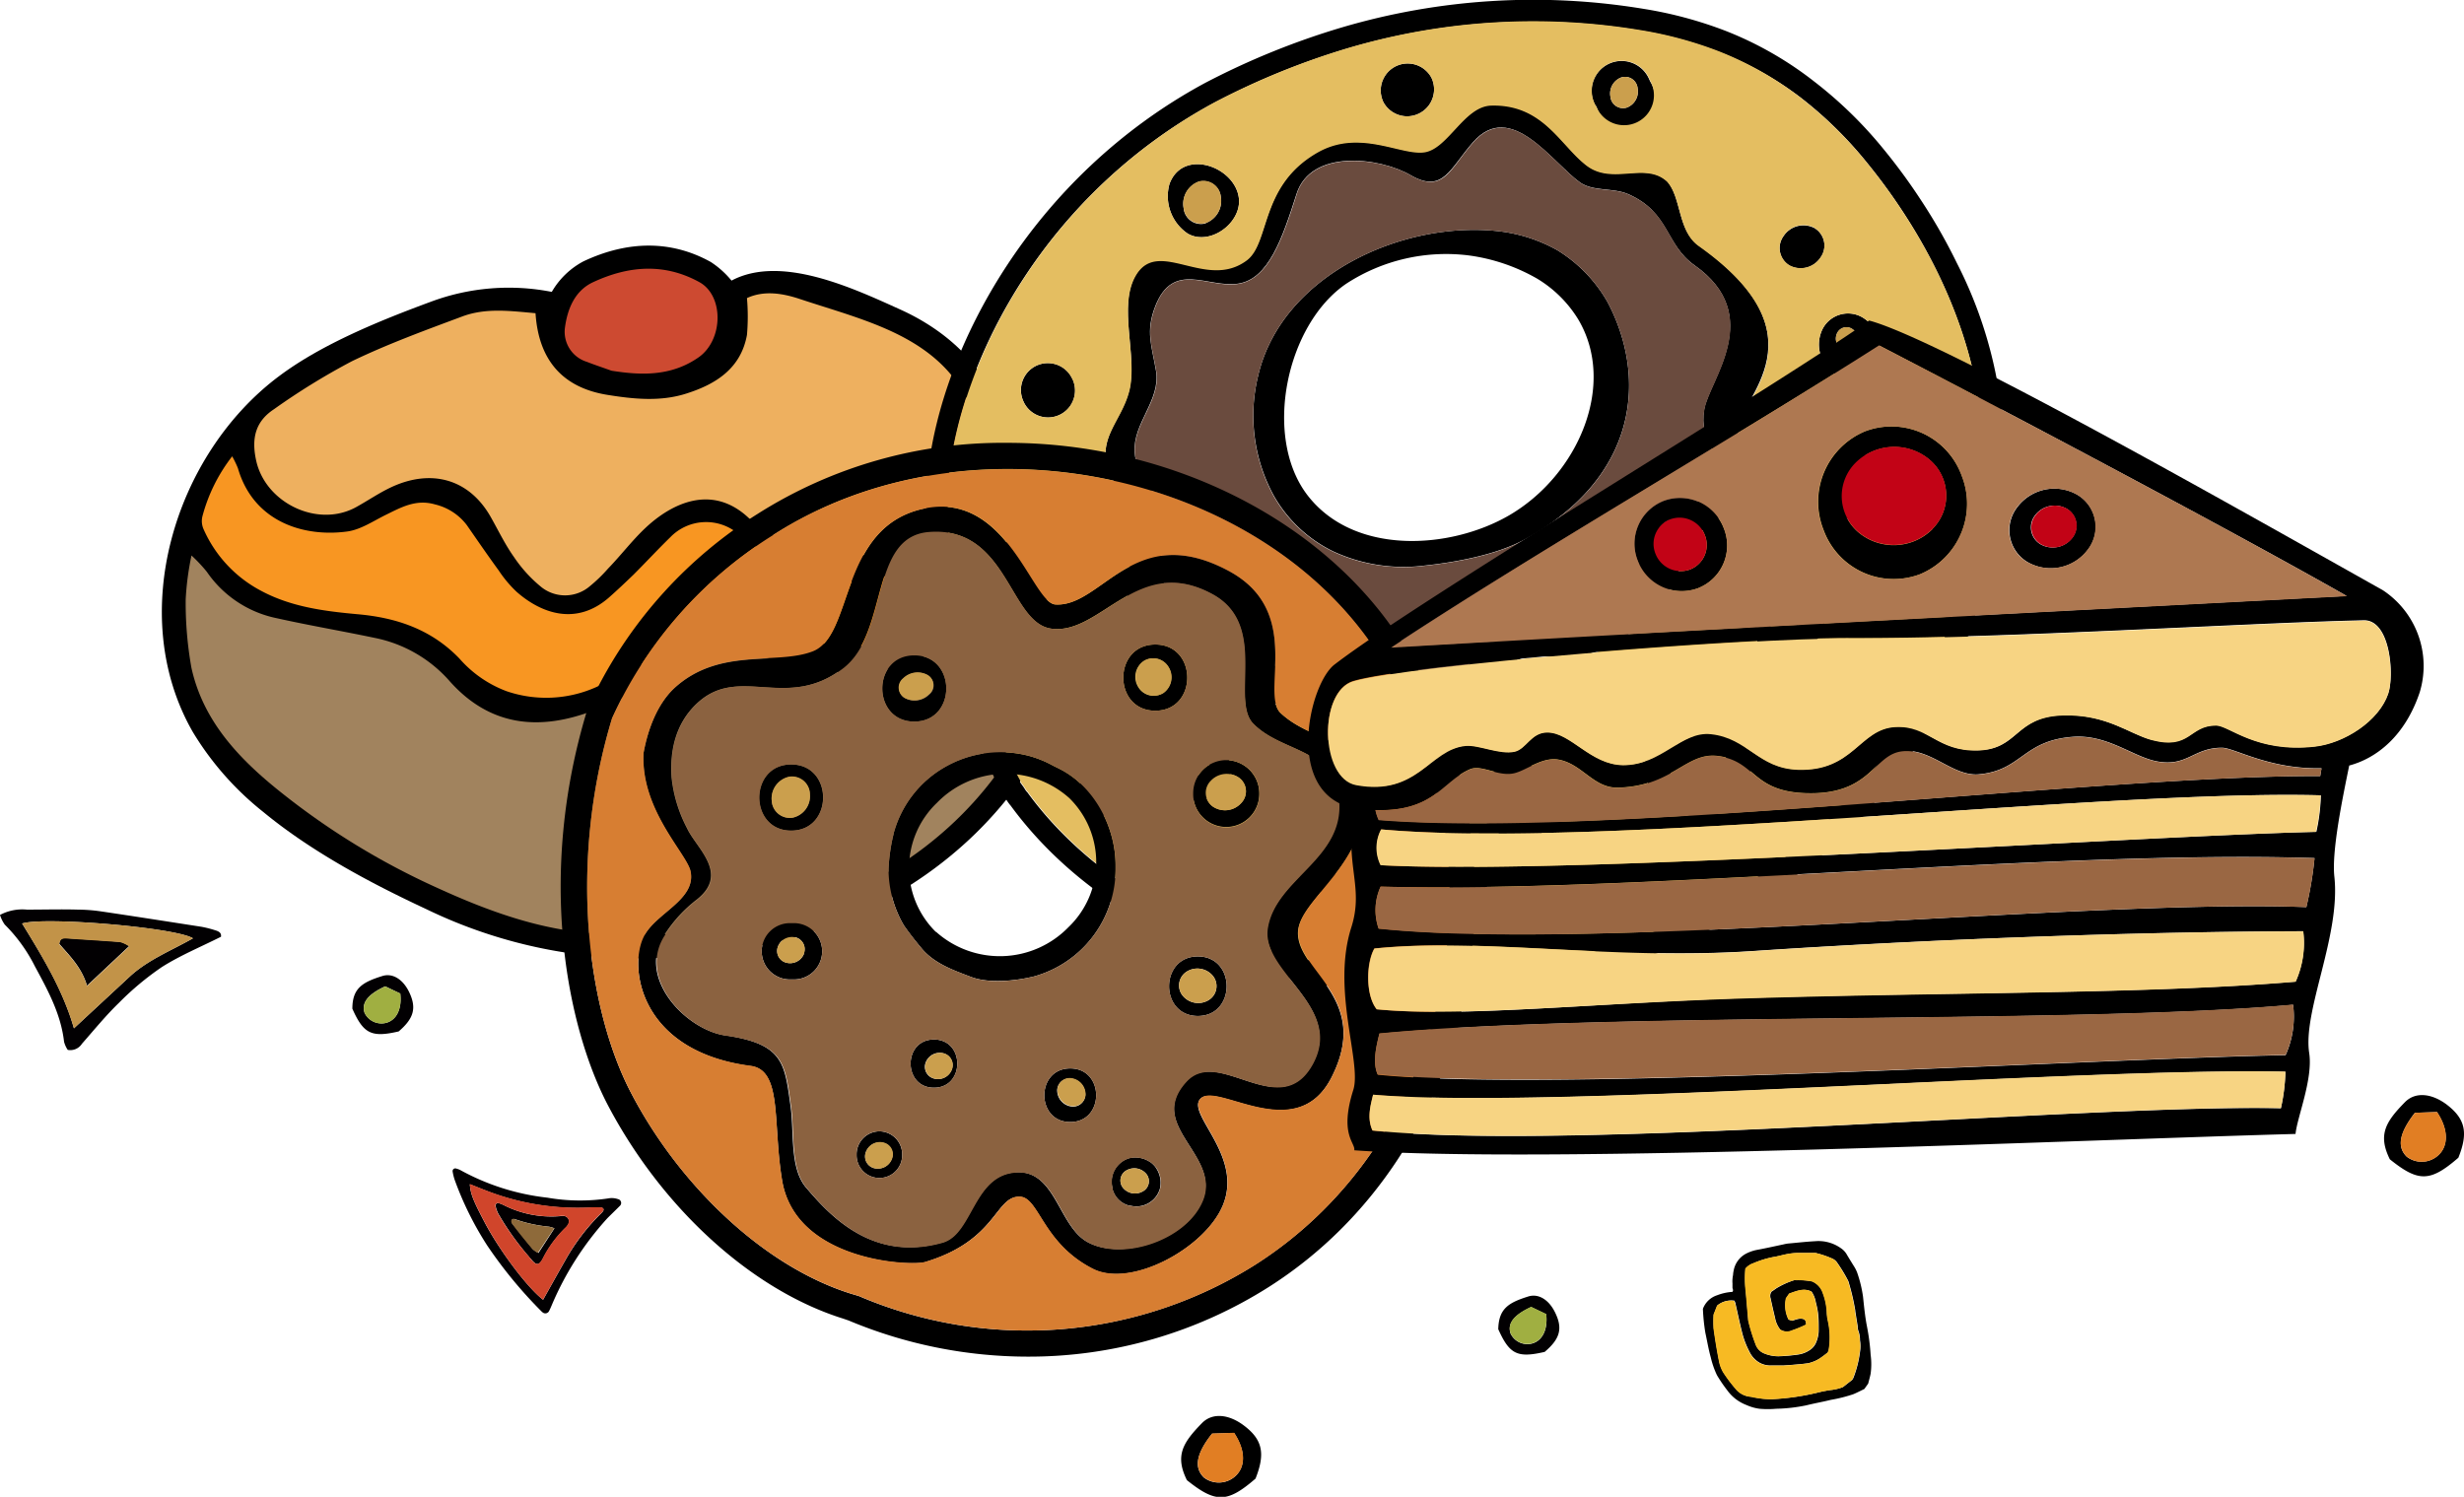 <svg xmlns="http://www.w3.org/2000/svg" viewBox="0 0 301.6 183.23"><defs><style>.cls-1{fill:#a1835e;}.cls-2{fill:#f89622;}.cls-3{fill:#eeb05f;}.cls-4{fill:#cd4a31;}.cls-5{fill:#cb9f4d;}.cls-6{fill:#6a4b3e;}.cls-7{fill:#e4be61;}.cls-8{fill:#8b6240;}.cls-9{fill:#d77e32;}.cls-10{fill:#f7d483;}.cls-11{fill:#ae7851;}.cls-12{fill:#c20316;}.cls-13{fill:#9a6743;}.cls-14{fill:#e17e23;}.cls-15{fill:#020002;}.cls-16{fill:#d0452b;}.cls-17{fill:#8e6a3a;}.cls-18{fill:#a0af41;}.cls-19{fill:#c29348;}.cls-20{fill:#010101;}.cls-21{fill:#f7ba23;}</style></defs><title>Asset 1</title><g id="Layer_2" data-name="Layer 2"><g id="Layer_1-2" data-name="Layer 1"><path d="M32.22,99.39c6.06,5,13.52,8.9,20,11.92a60.07,60.07,0,0,0,25.82,6c37.33,0,53.38-25.87,53.67-39.72,0-1.49-.41-5.89-2.77-8.29a5.31,5.31,0,0,0-2.72-1.52,17.66,17.66,0,0,0,1.34-4.88,7.85,7.85,0,0,0-1.79-6c-.76-.86-2-.92-2.71-1.61-1.13-1.09-.56-.51-.82-2.16-.38-2.39-.39-4.24-1.66-6.44-2.27-3.95-6.26-6.94-10.36-8.79-5.77-2.61-14.61-6.78-20.68-3.55A11.09,11.09,0,0,0,87,32.07C82.25,29.43,76.93,29.39,71.4,32a9.75,9.75,0,0,0-3.86,3.73,27.3,27.3,0,0,0-14.73,1.18c-6.18,2.28-13.43,5.2-18.71,9.18C21.38,55.64,15.33,75.22,23.61,89.62A36.7,36.7,0,0,0,32.22,99.39Z"/><path class="cls-1" d="M124.27,70.6c3.47-1.13,4.61,4.67,4.55,6.89-.24,11.78-14.88,39.21-55.83,36.79-6.84-.41-13.25-2.75-19.46-5.59A89.86,89.86,0,0,1,34.25,96.88c-5-4-9.39-8.62-10.82-15.14a45.08,45.08,0,0,1-.7-8.38A34.29,34.29,0,0,1,23.44,68a18.55,18.55,0,0,1,1.88,2,13.69,13.69,0,0,0,8.57,5.68c4,.89,8,1.57,12,2.41a16.5,16.5,0,0,1,9.2,5.35c4.94,5.51,11,6.07,17.65,3.5a68.53,68.53,0,0,0,8.17-4.1C85.43,80.34,90,79.16,95.2,80.9a34,34,0,0,0,7.3,1.36,19.19,19.19,0,0,0,14.12-4.15C119,75.41,120.79,71.74,124.27,70.6Z"/><path class="cls-2" d="M120.19,58.68c2.77-2.28,4.82,1.16,4.51,3.85-.74,6.33-5.82,11.5-11.13,14.53-10.2,5.8-21.69-3.14-31.57,2.39-3,1.66-6,3.27-9,4.65A15,15,0,0,1,62,84.61a14.33,14.33,0,0,1-5.77-4c-3.44-3.57-7.7-5-12.45-5.42-4.07-.37-8.11-.89-11.77-2.84a15.67,15.67,0,0,1-7.08-7.54,2.45,2.45,0,0,1-.15-1.62,20.48,20.48,0,0,1,3.64-7.33,12.71,12.71,0,0,1,.7,1.45c1.92,6.64,8.16,8.47,13.39,7.75,1.61-.22,3.12-1.24,4.64-2,1.93-.94,3.75-2,6.11-1.31a6.87,6.87,0,0,1,3.88,2.53c1.3,1.87,2.58,3.74,3.91,5.56a14.81,14.81,0,0,0,2.18,2.6c3.17,2.79,7.42,4.11,11.31.7,1-.88,2-1.83,3-2.79,1.52-1.52,3-3.12,4.52-4.6a6.1,6.1,0,0,1,8.07-.59c.61.49,1.35.83,1.94,1.36,3.37,3,7.5,4.13,11.83,4.62C112,72,115,62.9,120.19,58.68Z"/><path class="cls-3" d="M119,50.19c1.61,4-1.52,9.07-7,14.3-4.42,4.21-9.62,4.71-14.81,2.22a20.83,20.83,0,0,1-5.5-3.26c-4.55-4.32-9.53-1.79-12.68,1.17-1.65,1.55-3,3.35-4.6,5a18.28,18.28,0,0,1-2.19,2.12,4.66,4.66,0,0,1-5.94.14,16.83,16.83,0,0,1-3.38-3.71c-1.11-1.56-1.94-3.32-2.9-5-2.66-4.58-7.23-5.76-12-3.58-1.53.7-2.94,1.68-4.43,2.5-4.75,2.59-11.18-.58-12.24-5.83-.57-2.71,0-4.72,2.21-6.17a83.86,83.86,0,0,1,9.53-5.87c4.35-2.1,8.93-3.77,13.48-5.47,2.91-1.1,5.95-.68,9-.41.37,5.72,3.3,9.12,8.82,10,3.23.52,6.54.86,9.75-.2C87.66,47,90.69,45.08,91.43,41a25.92,25.92,0,0,0,0-4.51c2.15-1,4.49-.55,6.5.12C106.17,39.35,115.34,41.26,119,50.19Z"/><path class="cls-4" d="M85.63,34.55c3,1.68,2.91,7.08-.13,9.2-3.44,2.4-7.22,2.17-10.65,1.63-1.26-.45-2.13-.74-3-1.08a3.85,3.85,0,0,1-2.7-4.19c.31-2.31,1.21-4.52,3.43-5.56C76.89,32.54,81.29,32.15,85.63,34.55Z"/><path d="M230.76,56.29A4.08,4.08,0,0,0,225,57.73a4.5,4.5,0,0,0,1.45,6,4.09,4.09,0,0,0,5.77-1.44A4.5,4.5,0,0,0,230.76,56.29ZM227.88,61a1.6,1.6,0,0,1-.52-2.15,1.46,1.46,0,0,1,2.06-.52,1.61,1.61,0,0,1,.52,2.16A1.46,1.46,0,0,1,227.88,61Z"/><path d="M132.12,67.24c-.45-2.5-3.19-5.29-6.08-4.32a4.84,4.84,0,0,0-2.87,3.62c-.56,2.87,1.13,6.61,4.32,6.86C130.87,73.65,132.65,70.2,132.12,67.24Zm-4,3.53a2.14,2.14,0,0,1-2.71-1.86,2.88,2.88,0,0,1,1.83-3.24A2.15,2.15,0,0,1,130,67.53,2.9,2.9,0,0,1,128.11,70.77Z"/><path d="M196.74,36.93a17.76,17.76,0,0,0-6.08-6.28,19.07,19.07,0,0,0-7.27-2.35C171.62,27,156.87,33.71,154,46a20.43,20.43,0,0,0,1.89,14.62,16.77,16.77,0,0,0,7.36,6.9,20.45,20.45,0,0,0,11.13,1.71c3.8-.4,8.84-1.33,12.23-3.19C200.71,58.35,201.58,46,196.74,36.93ZM160,60.57c-5.44-7.17-2.56-20.86,4.8-25.85a22.37,22.37,0,0,1,15-3.45,22.88,22.88,0,0,1,8.3,2.81,14.89,14.89,0,0,1,5.07,5c4.77,8,0,19.08-8.44,24C177.44,67.31,165.66,68,160,60.57Z"/><path d="M197.54,78.75c6.83-3.86,7.83-8.7,8.94-11.56,1.15-3,5-3,6.89-7.84,1.84-4.59-.8-4.72-.67-6.77.27-3.91,10.87-11.47-4.82-22.57-2.54-1.79-2.06-5.86-3.82-7.84-2.67-2.47-6.69.51-9.9-2s-5.3-7.5-11.64-7.34c-3.3.08-5.27,5.24-8.15,5.72s-7.92-2.86-13.06,0c-7.16,4.05-5.82,11.07-8.73,13.24-5,3.71-10.82-2.86-13.57,1.85-2.23,3.81.29,10-.81,14.2-1,3.88-4.23,5.95-2.26,10.32,1.46,3.21,4.32,4.62,3.09,8.51-.92,2.92-2,5.54-.16,8.43,3.41,5.47,6.85,2.41,9.33,4,2,1.3,3.89,5.61,5.94,6.53,3.58,1.6,5.05-.93,7-.73,5.66.59,8.54,3.25,12.24,3,7.88-.55,8.27-4.84,11.79-6.84S191.43,82.19,197.54,78.75Zm-14-.75c-3.26,1.84-3.78,5.11-8.67,5.57-3.43.32-5.89-2.37-11.06-3.42-4.4-.89-6.78,2-9.35,1.24-2-.57-2.34-3.46-4.23-4.67-2.29-1.47-6.37-2.43-7.62-5.08s.11-5.44-.17-8.11c-.31-3.11-3.38-5.08-3.56-8.19-.22-3.56,3.2-6.34,2.62-9.92-.52-3.12-1.31-4.8-.1-7.92,2.2-5.65,6.43-2.22,10.15-2.78s5.4-5.53,7.15-11,10.06-4.53,14-2.26,4.78-.86,7.61-4.07c4.63-5.25,9.68,2.51,13.09,4.94,1.59,1.13,4.07.63,5.89,1.43,5.1,2.23,4.52,6.18,8.12,8.71,8.71,6.13,1.78,14.07,1.19,17.64-.69,4.1,2.22,5,1.27,8.16-1.38,4.64-6.45,4.5-7.55,7.29s-3.34,7.13-7,9.6C189.91,78.8,186.67,76.22,183.54,78Z"/><path d="M131.3,46.45l-.08-.15a3.29,3.29,0,1,0-5.92,2.89l.07.15a3.3,3.3,0,0,0,5.93-2.89Z"/><path d="M150.24,92.5a5,5,0,0,0-6.1-1.88c-2.27.9-3.22,3.19-2.11,5.13a5,5,0,0,0,6.11,1.88C150.4,96.73,151.35,94.43,150.24,92.5ZM145,94.13a1.25,1.25,0,0,1,.73-1.78,1.75,1.75,0,0,1,2.12.65,1.25,1.25,0,0,1-.73,1.79A1.74,1.74,0,0,1,145,94.13Z"/><path d="M219.06,32.51a2.91,2.91,0,0,0,3.79-1,2.49,2.49,0,0,0-.76-3.59,2.92,2.92,0,0,0-3.79,1A2.48,2.48,0,0,0,219.06,32.51Z"/><path d="M151.65,24.34c-.38-3.94-6.86-6.27-8.5-1.83a5.52,5.52,0,0,0,2.21,6.07,3.12,3.12,0,0,0,.93.37C148.89,29.53,151.9,27,151.65,24.34Zm-4.06,3a2.13,2.13,0,0,1-2.71-1.85,2.89,2.89,0,0,1,1.84-3.24,2.14,2.14,0,0,1,2.71,1.85A2.89,2.89,0,0,1,147.59,27.3Z"/><path d="M224.5,45.69a3.49,3.49,0,0,0,5.08-1.21A4.26,4.26,0,0,0,228.2,39a3.5,3.5,0,0,0-5.08,1.21A4.27,4.27,0,0,0,224.5,45.69Zm2.24-5.4a1.55,1.55,0,0,1,.5,2,1.27,1.27,0,0,1-1.84.44,1.53,1.53,0,0,1-.5-2A1.26,1.26,0,0,1,226.74,40.29Z"/><path d="M169.27,12.37l.07.15a3.3,3.3,0,0,0,5.93-2.88l-.07-.15a3.3,3.3,0,0,0-5.93,2.88Z"/><path d="M195.3,12.88l.15.29A3.66,3.66,0,1,0,202,10l-.14-.3a3.67,3.67,0,1,0-6.59,3.21Zm3.15-3.4a1.54,1.54,0,0,1,2,1.34,2.1,2.1,0,0,1-1.33,2.35,1.55,1.55,0,0,1-2-1.34A2.1,2.1,0,0,1,198.45,9.48Z"/><path d="M137.57,98a3.72,3.72,0,0,0-2.44-3.56,2,2,0,0,0-2.93,1.64,3.75,3.75,0,0,0,2.45,3.57A2,2,0,0,0,137.57,98Z"/><path d="M190.6,96.19A5.32,5.32,0,0,0,183.86,94a4.37,4.37,0,0,0-2.41,6.07,5.34,5.34,0,0,0,6.75,2.19A4.36,4.36,0,0,0,190.6,96.19Zm-6.72,2.14a1.87,1.87,0,0,1,1-2.6,2.28,2.28,0,0,1,2.89.94,1.87,1.87,0,0,1-1,2.6A2.28,2.28,0,0,1,183.88,98.33Z"/><path d="M214.07,74.84A4.45,4.45,0,0,0,217.85,80a4.7,4.7,0,0,0,5.49-3.55,4.45,4.45,0,0,0-3.78-5.16A4.7,4.7,0,0,0,214.07,74.84Zm5.05-1a1.93,1.93,0,0,1,.84,2.55,1.84,1.84,0,0,1-2.45,1,1.94,1.94,0,0,1-.83-2.56A1.83,1.83,0,0,1,219.12,73.84Z"/><path d="M213.87,96.31a6.15,6.15,0,0,0-3.66-8,6.55,6.55,0,0,0-8.51,3.16,6.15,6.15,0,0,0,3.66,8A6.55,6.55,0,0,0,213.87,96.31Zm-7.37.24a3.36,3.36,0,0,1-2-4.39,3.58,3.58,0,0,1,4.64-1.72,3.36,3.36,0,0,1,2,4.39A3.58,3.58,0,0,1,206.5,96.55Z"/><path d="M170.28,101c-1.86-2.71-5.93-3.57-9.1-1.94s-4.24,5.17-2.38,7.87,5.93,3.58,9.1,1.94S172.14,103.74,170.28,101ZM164.14,107a3.69,3.69,0,0,1-3.66-3,2.73,2.73,0,0,1,2.91-3,3.68,3.68,0,0,1,3.66,3A2.72,2.72,0,0,1,164.14,107Z"/><path d="M182.11,108.56a2.86,2.86,0,0,0-3.71,1,2.47,2.47,0,0,0,1.57,3.26,2.86,2.86,0,0,0,3.71-1A2.48,2.48,0,0,0,182.11,108.56Z"/><path d="M238.93,82.92c4-9.68,6.13-18,6.4-25.62a52.74,52.74,0,0,0-5.79-25.07,68.79,68.79,0,0,0-4.52-7.9,71.08,71.08,0,0,0-4.48-6.09A51.17,51.17,0,0,0,222.09,10,43.1,43.1,0,0,0,211.3,3.81a49.73,49.73,0,0,0-10.08-2.72,82.84,82.84,0,0,0-36.95,2.26,93.38,93.38,0,0,0-16.87,6.86c-21,11.39-32.15,32.17-33.83,47.72-1.47,13.69,5,31,8.35,37.69l-.12.25.86,1.29.35.48.27.41a5.3,5.3,0,0,0,.43.57c16.9,23.07,55.81,30.16,85.05,15.45C223,106.92,233.41,96.15,238.93,82.92ZM125.76,97a2,2,0,0,1-.28-.35l-.14-.23-.49-.68,0-.08c-3.17-5.7-10.18-23.65-8.7-37.4,1.59-14.7,12-34.62,32.46-45.68a91.55,91.55,0,0,1,16.4-6.67,80,80,0,0,1,35.77-2.17,47.9,47.9,0,0,1,9.54,2.58A40.78,40.78,0,0,1,220.48,12a48.89,48.89,0,0,1,8,7.86,71.17,71.17,0,0,1,4.32,5.88c6.14,9.3,10.28,20.34,9.88,31.43-.3,8.45-3,16.93-6.2,24.69-5.58,13.37-16,23.33-28.92,29.82C179.78,125.69,142,119.26,125.76,97Z"/><path class="cls-5" d="M187.8,96.67a2.28,2.28,0,0,0-2.89-.94,1.87,1.87,0,0,0-1,2.6,2.28,2.28,0,0,0,2.89.94A1.87,1.87,0,0,0,187.8,96.67Z"/><path class="cls-5" d="M209.14,90.44a3.58,3.58,0,0,0-4.64,1.72,3.36,3.36,0,0,0,2,4.39,3.58,3.58,0,0,0,4.64-1.72A3.36,3.36,0,0,0,209.14,90.44Z"/><path class="cls-5" d="M217.51,77.35a1.84,1.84,0,0,0,2.45-1,1.93,1.93,0,0,0-.84-2.55,1.83,1.83,0,0,0-2.44,1A1.94,1.94,0,0,0,217.51,77.35Z"/><path class="cls-5" d="M147.83,93a1.75,1.75,0,0,0-2.12-.65,1.25,1.25,0,0,0-.73,1.78,1.74,1.74,0,0,0,2.12.66A1.25,1.25,0,0,0,147.83,93Z"/><path class="cls-5" d="M167.05,104a3.68,3.68,0,0,0-3.66-3,2.73,2.73,0,0,0-2.91,3,3.69,3.69,0,0,0,3.66,3A2.72,2.72,0,0,0,167.05,104Z"/><path class="cls-5" d="M130,67.53a2.15,2.15,0,0,0-2.72-1.86,2.88,2.88,0,0,0-1.83,3.24,2.14,2.14,0,0,0,2.71,1.86A2.9,2.9,0,0,0,130,67.53Z"/><path class="cls-5" d="M149.43,24.06a2.14,2.14,0,0,0-2.71-1.85,2.89,2.89,0,0,0-1.84,3.24,2.13,2.13,0,0,0,2.71,1.85A2.89,2.89,0,0,0,149.43,24.06Z"/><path class="cls-5" d="M197.12,11.83a1.55,1.55,0,0,0,2,1.34,2.1,2.1,0,0,0,1.33-2.35,1.54,1.54,0,0,0-2-1.34A2.1,2.1,0,0,0,197.12,11.83Z"/><path class="cls-5" d="M229.42,58.29a1.46,1.46,0,0,0-2.06.52,1.6,1.6,0,0,0,.52,2.15,1.46,1.46,0,0,0,2.06-.51A1.61,1.61,0,0,0,229.42,58.29Z"/><path class="cls-5" d="M225.4,42.72a1.27,1.27,0,0,0,1.84-.44,1.55,1.55,0,0,0-.5-2,1.26,1.26,0,0,0-1.84.44A1.53,1.53,0,0,0,225.4,42.72Z"/><path class="cls-6" d="M202.35,65.59c1.1-2.79,6.17-2.65,7.55-7.29.95-3.15-2-4.06-1.27-8.16.59-3.57,7.52-11.51-1.19-17.64-3.6-2.53-3-6.48-8.12-8.71-1.82-.8-4.3-.3-5.89-1.43C190,19.93,185,12.17,180.34,17.42c-2.83,3.21-3.64,6.35-7.61,4.07s-12.28-3.17-14,2.26-3.43,10.42-7.15,11-8-2.87-10.15,2.78c-1.21,3.12-.42,4.8.1,7.92.58,3.58-2.84,6.36-2.62,9.92.18,3.11,3.25,5.08,3.56,8.19.28,2.67-1,5.53.17,8.11s5.33,3.61,7.62,5.08c1.89,1.21,2.23,4.1,4.23,4.67,2.57.73,4.95-2.13,9.35-1.24,5.17,1,7.63,3.74,11.06,3.42,4.89-.46,5.41-3.73,8.67-5.57s6.37.8,11.77-2.81C199,72.72,201.31,68.24,202.35,65.59Zm-28,3.67a20.45,20.45,0,0,1-11.13-1.71,16.77,16.77,0,0,1-7.36-6.9A20.43,20.43,0,0,1,154,46C156.87,33.71,171.62,27,183.39,28.3a19.07,19.07,0,0,1,7.27,2.35,17.76,17.76,0,0,1,6.08,6.28c4.84,9.06,4,21.42-10.12,29.14C183.23,67.93,178.19,68.86,174.39,69.26Z"/><path class="cls-7" d="M236.5,81.9c3.24-7.76,5.9-16.24,6.2-24.69.4-11.09-3.74-22.13-9.88-31.43a71.17,71.17,0,0,0-4.32-5.88,48.89,48.89,0,0,0-8-7.86,40.78,40.78,0,0,0-10.12-5.77,47.9,47.9,0,0,0-9.54-2.58,80,80,0,0,0-35.77,2.17,91.55,91.55,0,0,0-16.4,6.67c-20.44,11.06-30.87,31-32.46,45.68-1.48,13.75,5.53,31.7,8.7,37.4l0,.08.49.68.14.23a2,2,0,0,0,.28.35c16.23,22.31,54,28.74,81.82,14.77C220.48,105.23,230.92,95.27,236.5,81.9ZM228.2,39a4.26,4.26,0,0,1,1.38,5.5,3.49,3.49,0,0,1-5.08,1.21,4.27,4.27,0,0,1-1.38-5.5A3.5,3.5,0,0,1,228.2,39Zm-6.11-11.1a2.49,2.49,0,0,1,.76,3.59,2.91,2.91,0,0,1-3.79,1,2.48,2.48,0,0,1-.76-3.59A2.92,2.92,0,0,1,222.09,27.88ZM201.89,9.67l.14.3a3.66,3.66,0,1,1-6.58,3.2l-.15-.29a3.67,3.67,0,1,1,6.59-3.21ZM175.2,9.49l.07.15a3.3,3.3,0,0,1-5.93,2.88l-.07-.15a3.3,3.3,0,0,1,5.93-2.88ZM145.36,28.58a5.52,5.52,0,0,1-2.21-6.07c1.64-4.44,8.12-2.11,8.5,1.83.25,2.62-2.76,5.19-5.36,4.61A3.12,3.12,0,0,1,145.36,28.58Zm-20,20.76-.07-.15a3.29,3.29,0,1,1,5.92-2.89l.08.15a3.3,3.3,0,0,1-5.93,2.89Zm2.12,24.06c-3.19-.25-4.88-4-4.32-6.86A4.84,4.84,0,0,1,126,62.92c2.89-1,5.63,1.82,6.08,4.32C132.65,70.2,130.87,73.65,127.49,73.4Zm7.16,26.28a3.75,3.75,0,0,1-2.45-3.57,2,2,0,0,1,2.93-1.64A3.72,3.72,0,0,1,137.57,98,2,2,0,0,1,134.65,99.68ZM142,95.75c-1.11-1.94-.16-4.23,2.11-5.13a5,5,0,0,1,6.1,1.88c1.11,1.93.16,4.23-2.1,5.13A5,5,0,0,1,142,95.75ZM173.4,88c-3.7.26-6.58-2.4-12.24-3-2-.2-3.44,2.33-7,.73-2-.92-3.9-5.23-5.94-6.53-2.48-1.58-5.92,1.48-9.33-4-1.81-2.89-.76-5.51.16-8.43,1.23-3.89-1.63-5.3-3.09-8.51-2-4.37,1.23-6.44,2.26-10.32,1.1-4.17-1.42-10.39.81-14.2,2.75-4.71,8.59,1.86,13.57-1.85,2.91-2.17,1.57-9.19,8.73-13.24,5.14-2.89,10.19.46,13.06,0s4.85-5.64,8.15-5.72c6.34-.16,8.42,4.87,11.64,7.34s7.23-.52,9.9,2c1.76,2,1.28,6,3.82,7.84,15.69,11.1,5.09,18.66,4.82,22.57-.13,2.05,2.51,2.18.67,6.77-1.93,4.86-5.74,4.82-6.89,7.84-1.11,2.86-2.11,7.7-8.94,11.56-6.11,3.44-9,.46-12.35,2.37S181.28,87.41,173.4,88Zm53-24.22a4.5,4.5,0,0,1-1.45-6,4.08,4.08,0,0,1,5.77-1.44,4.5,4.5,0,0,1,1.45,6A4.09,4.09,0,0,1,226.44,63.74Zm-6.88,7.55a4.45,4.45,0,0,1,3.78,5.16A4.7,4.7,0,0,1,217.85,80a4.45,4.45,0,0,1-3.78-5.16A4.7,4.7,0,0,1,219.56,71.29ZM158.8,107c-1.86-2.7-.79-6.23,2.38-7.87s7.24-.77,9.1,1.94.79,6.23-2.38,7.87S160.66,109.67,158.8,107Zm22.65-6.89A4.37,4.37,0,0,1,183.86,94a5.32,5.32,0,0,1,6.74,2.19,4.36,4.36,0,0,1-2.4,6.07A5.34,5.34,0,0,1,181.45,100.07Zm20.25-8.65a6.55,6.55,0,0,1,8.51-3.16,6.15,6.15,0,0,1,3.66,8,6.55,6.55,0,0,1-8.51,3.16A6.15,6.15,0,0,1,201.7,91.42ZM180,112.81a2.47,2.47,0,0,1-1.57-3.26,2.86,2.86,0,0,1,3.71-1,2.48,2.48,0,0,1,1.57,3.27A2.86,2.86,0,0,1,180,112.81Z"/><path d="M96.83,93.58c-5.22,0-5.22,8.1,0,8.1S102.05,93.58,96.83,93.58ZM97,100.1A2.22,2.22,0,0,1,94.46,98a2.72,2.72,0,0,1,2.15-2.89,2.2,2.2,0,0,1,2.52,2.14A2.7,2.7,0,0,1,97,100.1Z"/><path d="M136.55,106.44v-.53c0-4.6-2.54-9.53-6.71-11.71-.32-.17-.62-.31-.9-.45a13.45,13.45,0,0,0-2.88-1.19,13.69,13.69,0,0,0-10.45,1.37,13.34,13.34,0,0,0-6.23,8.11c0,.2-.1.4-.13.6a22.18,22.18,0,0,0-.49,3.71,13.69,13.69,0,0,0,1.87,6.92c.69,1,1.41,1.9,2.17,2.81,1.55,1.87,3.9,2.69,6.06,3.51s5.5.49,7.74-.07A13.64,13.64,0,0,0,136.55,106.44Zm-22,7.64a11,11,0,0,1,.13-15.8,11.7,11.7,0,0,1,16.22-.57,11,11,0,0,1-.13,15.8A11.71,11.71,0,0,1,114.59,114.08Z"/><path d="M141.18,142.58a2.18,2.18,0,0,0-.54-.42,3.25,3.25,0,0,0-2.41-.39,3,3,0,0,0-2.07,3.63l0,.12a2.83,2.83,0,0,0,2.06,2.06l.12,0a3,3,0,0,0,3.63-2.06,3.22,3.22,0,0,0-.39-2.42A2.18,2.18,0,0,0,141.18,142.58Zm-1.34,3.28a1.9,1.9,0,0,1-2.41-.49,1.42,1.42,0,0,1,.49-2.12,1.92,1.92,0,0,1,2.42.49A1.41,1.41,0,0,1,139.84,145.86Z"/><path d="M131,130.79c-4.23,0-4.23,6.56,0,6.56S135.23,130.79,131,130.79Zm0,4.64a2,2,0,0,1-1.6-2,1.51,1.51,0,0,1,1.85-1.38,2,2,0,0,1,1.6,2A1.51,1.51,0,0,1,131,135.43Z"/><path d="M111.91,88.33c5.22,0,5.22-8.1,0-8.1S106.69,88.33,111.91,88.33Zm-1.32-5.27a2.52,2.52,0,0,1,3-.39,1.44,1.44,0,0,1,.13,2.37,2.52,2.52,0,0,1-3,.4A1.46,1.46,0,0,1,110.59,83.06Z"/><path d="M114.32,127.25c-3.81,0-3.81,5.9,0,5.9S118.12,127.25,114.32,127.25Zm2.17,3.69a1.81,1.81,0,0,1-2.17,1.09,1.48,1.48,0,0,1-1-2,1.83,1.83,0,0,1,2.17-1.09A1.49,1.49,0,0,1,116.49,130.94Z"/><path d="M141.41,87c5.22,0,5.22-8.1,0-8.1S136.19,87,141.41,87ZM140,80.91a2.17,2.17,0,0,1,3,.73,2.36,2.36,0,0,1-.62,3.19,2.18,2.18,0,0,1-3.06-.73A2.35,2.35,0,0,1,140,80.91Z"/><path d="M107.64,138.49a2.82,2.82,0,0,0-2.79,2.79v.13a2.79,2.79,0,1,0,5.58,0v-.13A2.82,2.82,0,0,0,107.64,138.49Zm1.51,3.37A1.83,1.83,0,0,1,107,143a1.48,1.48,0,0,1-1-2,1.81,1.81,0,0,1,2.16-1.09A1.48,1.48,0,0,1,109.15,141.86Z"/><path d="M171.76,78.87c-9.37-15-28.38-24.66-48.42-24.66a56,56,0,0,0-30.61,8.7A54.71,54.71,0,0,0,72.88,84.72H72.7l-.78,2.08-.08.23c-6.13,20.19-2.47,38.57,2.52,48.17C81,147.87,92,157.92,103.22,161.42l.64.22a56.85,56.85,0,0,0,22,4.43,54.8,54.8,0,0,0,29.48-8.55C180.77,141.33,188.29,105.31,171.76,78.87Zm-18.13,75.95a52.39,52.39,0,0,1-48.52,3.83l-.94-.28C93.41,155,83.08,145,77.21,133.72c-5.21-10-7.74-27.83-2.29-45.8A51.6,51.6,0,0,1,94.47,65.6c24.09-15.65,60.27-7.9,74.57,15C184.61,105.47,177.88,139.37,153.63,154.82Z"/><path d="M167,97c-.47-6.93-6.27-6-10.24-9.7-2.58-2.42,2.9-12.42-6.36-17.4-11.59-6.23-15.53,4.46-21.22,4.1-2.9-.18-5.93-14-16.2-11.71S104.55,77.75,99.5,79.76c-4.44,1.76-11.46-.58-17,4.52-2,1.88-3.2,4.92-3.74,7.92-.38,7,5.34,12.36,5.76,14.51.69,3.5-4.34,5.08-5.74,8-1.87,3.86-.39,14,13.08,15.79,3.94.51,2.68,7,3.87,14.06,1.68,9.88,15.75,10.47,17.48,9.95,8.86-2.67,8.57-8.11,11.6-8,2.37.06,2.77,5.69,8.95,8.83,4.71,2.39,13.76-2.58,15.91-7.77,2.5-6-4.24-11-2.83-12.95,1.82-2.47,11.77,5.88,16.14-2.73,5-9.81-4.45-13-4.1-17.91C159.19,110,167.58,105.65,167,97Zm-11.87,16.55c-.9,5.44,9.38,9.57,5.51,16.67-4,7.28-11.51-2.21-15.47,2.16-4.95,5.47,4.36,9,2,14.58-2,4.83-10,7.45-14.19,5-3.37-2-3.82-8.46-8.3-8.47-5.6,0-5.56,7.52-9.36,8.6-8.66,2.46-13.92-3.51-16.67-6.73-2-2.36-1.44-6.72-1.88-9.91-.73-5.26-.84-7.67-8-8.71-4.9-.71-11.12-7.24-7.27-12.58a16.85,16.85,0,0,1,3.72-4c4.14-3.2,0-6.32-1.13-8.77A17.11,17.11,0,0,1,82.2,95.2c-.22-3.13.38-6.58,3.15-9.14,5.13-4.74,10.87,1,17.74-4.2,5.77-4.35,3.21-16.2,10.6-16.74,9.7-.73,9.81,11.16,15,11.84,6.05.8,10.54-9.2,19.7-4.22,6.89,3.75,2.15,13,5,15.86,3.56,3.6,9.77,2.87,10.39,9.29C164.54,105.11,156.12,107.49,155.12,113.58Z"/><path d="M97,113h-.13a3.45,3.45,0,1,0,0,6.89H97A3.45,3.45,0,1,0,97,113Zm1.41,3.75a1.83,1.83,0,0,1-2.17,1.09,1.48,1.48,0,0,1-1-2,1.83,1.83,0,0,1,2.17-1.09A1.49,1.49,0,0,1,98.37,116.76Z"/><path d="M150.09,93.05a4.08,4.08,0,0,0-4.05,4v.13a4.05,4.05,0,1,0,8.1,0V97.1A4.08,4.08,0,0,0,150.09,93.05Zm1.82,5.27a2.66,2.66,0,0,1-3.46.41,2.07,2.07,0,0,1-.27-3.13,2.66,2.66,0,0,1,3.46-.41A2.06,2.06,0,0,1,151.91,98.32Z"/><path d="M146.62,117.08c-4.7,0-4.7,7.29,0,7.29S151.32,117.08,146.62,117.08Zm1.26,5.38a2.46,2.46,0,0,1-3.19-.67,2,2,0,0,1,.65-2.9,2.46,2.46,0,0,1,3.19.66A2,2,0,0,1,147.88,122.46Z"/><path class="cls-8" d="M153.44,88.6c-2.87-2.89,1.87-12.11-5-15.86-9.16-5-13.65,5-19.7,4.22-5.22-.68-5.33-12.57-15-11.84-7.39.54-4.83,12.39-10.6,16.74-6.87,5.17-12.61-.54-17.74,4.2-2.77,2.56-3.37,6-3.15,9.14a17.11,17.11,0,0,0,1.91,6.24c1.13,2.45,5.27,5.57,1.13,8.77a16.85,16.85,0,0,0-3.72,4c-3.85,5.34,2.37,11.87,7.27,12.58,7.17,1,7.28,3.45,8,8.71.44,3.19-.13,7.55,1.88,9.91,2.75,3.22,8,9.19,16.67,6.73,3.8-1.08,3.76-8.62,9.36-8.6,4.48,0,4.93,6.5,8.3,8.47,4.23,2.47,12.19-.15,14.19-5,2.32-5.58-7-9.11-2-14.58,4-4.37,11.49,5.12,15.47-2.16,3.87-7.1-6.41-11.23-5.51-16.67,1-6.09,9.42-8.47,8.71-15.69C163.21,91.47,157,92.2,153.44,88.6ZM97,119.9h-.13a3.45,3.45,0,1,1,0-6.89H97a3.45,3.45,0,1,1,0,6.89Zm-.13-18.22c-5.22,0-5.22-8.1,0-8.1S102.05,101.68,96.83,101.68ZM141.41,78.9c5.22,0,5.22,8.1,0,8.1S136.19,78.9,141.41,78.9Zm-29.5,1.33c5.22,0,5.22,8.1,0,8.1S106.69,80.23,111.91,80.23Zm-1.48,61.18a2.79,2.79,0,1,1-5.58,0v-.13a2.79,2.79,0,0,1,5.58,0Zm3.89-8.26c-3.81,0-3.81-5.9,0-5.9S118.12,133.15,114.32,133.15Zm12.28-13.63c-2.24.56-5.47.94-7.74.07s-4.51-1.64-6.06-3.51c-.76-.91-1.48-1.85-2.17-2.81a13.69,13.69,0,0,1-1.87-6.92,22.18,22.18,0,0,1,.49-3.71c0-.2.09-.4.13-.6a13.34,13.34,0,0,1,6.23-8.11,13.69,13.69,0,0,1,10.45-1.37,13.45,13.45,0,0,1,2.88,1.19c.28.14.58.28.9.45,4.17,2.18,6.71,7.11,6.71,11.71v.53A13.64,13.64,0,0,1,126.6,119.52Zm4.4,17.83c-4.23,0-4.23-6.56,0-6.56S135.23,137.35,131,137.35Zm11,8.19a3,3,0,0,1-3.63,2.06l-.12,0a2.83,2.83,0,0,1-2.06-2.06l0-.12a3,3,0,0,1,2.07-3.63,3.25,3.25,0,0,1,2.41.39,2.76,2.76,0,0,1,1,1A3.22,3.22,0,0,1,142,145.54Zm4.63-21.17c-4.7,0-4.7-7.29,0-7.29S151.32,124.37,146.62,124.37Zm7.52-27.14a4,4,0,1,1-8.1,0V97.1a4.05,4.05,0,1,1,8.1,0Z"/><path class="cls-5" d="M113.68,85a1.44,1.44,0,0,0-.13-2.37,2.52,2.52,0,0,0-3,.39,1.46,1.46,0,0,0,.13,2.38A2.52,2.52,0,0,0,113.68,85Z"/><path class="cls-5" d="M96.61,95.07A2.72,2.72,0,0,0,94.46,98,2.22,2.22,0,0,0,97,100.1a2.7,2.7,0,0,0,2.14-2.89A2.2,2.2,0,0,0,96.61,95.07Z"/><path class="cls-5" d="M142.42,84.83a2.36,2.36,0,0,0,.62-3.19,2.17,2.17,0,0,0-3-.73,2.35,2.35,0,0,0-.63,3.19A2.18,2.18,0,0,0,142.42,84.83Z"/><path class="cls-5" d="M151.64,95.19a2.66,2.66,0,0,0-3.46.41,2.07,2.07,0,0,0,.27,3.13,2.66,2.66,0,0,0,3.46-.41A2.06,2.06,0,0,0,151.64,95.19Z"/><path class="cls-5" d="M145.34,118.89a2,2,0,0,0-.65,2.9,2.46,2.46,0,0,0,3.19.67,2,2,0,0,0,.65-2.91A2.46,2.46,0,0,0,145.34,118.89Z"/><path class="cls-5" d="M115.52,128.94a1.83,1.83,0,0,0-2.17,1.09,1.48,1.48,0,0,0,1,2,1.81,1.81,0,0,0,2.17-1.09A1.49,1.49,0,0,0,115.52,128.94Z"/><path class="cls-5" d="M108.17,139.86A1.81,1.81,0,0,0,106,141a1.48,1.48,0,0,0,1,2,1.83,1.83,0,0,0,2.17-1.09A1.48,1.48,0,0,0,108.17,139.86Z"/><path class="cls-5" d="M97.4,114.76a1.83,1.83,0,0,0-2.17,1.09,1.48,1.48,0,0,0,1,2,1.83,1.83,0,0,0,2.17-1.09A1.49,1.49,0,0,0,97.4,114.76Z"/><path class="cls-5" d="M131.28,132a1.51,1.51,0,0,0-1.85,1.38,2,2,0,0,0,1.6,2,1.51,1.51,0,0,0,1.85-1.38A2,2,0,0,0,131.28,132Z"/><path class="cls-5" d="M137.92,143.25a1.42,1.42,0,0,0-.49,2.12,1.9,1.9,0,0,0,2.41.49,1.41,1.41,0,0,0,.5-2.12A1.92,1.92,0,0,0,137.92,143.25Z"/><path class="cls-9" d="M169,80.57C154.74,57.7,118.56,50,94.47,65.6A51.6,51.6,0,0,0,74.92,87.92c-5.45,18-2.92,35.78,2.29,45.8,5.87,11.3,16.2,21.28,27,24.65l.94.28a52.39,52.39,0,0,0,48.52-3.83C177.88,139.37,184.61,105.47,169,80.57Zm-6,51.28c-4.37,8.61-14.32.26-16.14,2.73-1.41,1.91,5.33,7,2.83,12.95-2.15,5.19-11.2,10.16-15.91,7.77-6.18-3.14-6.58-8.77-8.95-8.83-3-.08-2.74,5.36-11.6,8-1.73.52-15.8-.07-17.48-9.95-1.19-7,.07-13.55-3.87-14.06-13.47-1.74-15-11.93-13.08-15.79,1.4-2.91,6.43-4.49,5.74-8-.42-2.15-6.14-7.52-5.76-14.51.54-3,1.72-6,3.74-7.92,5.51-5.1,12.53-2.76,17-4.52,5-2,3.14-15.15,13.47-17.44s13.3,11.53,16.2,11.71c5.69.36,9.63-10.33,21.22-4.1,9.26,5,3.78,15,6.36,17.4,4,3.73,9.77,2.77,10.24,9.7.59,8.62-7.8,12.92-8.08,16.91C158.56,118.88,168,122,163,131.85Z"/><path d="M254.24,60.54a5.67,5.67,0,0,0-7.34,1.58,4.55,4.55,0,0,0,1.34,6.72,5.68,5.68,0,0,0,7.34-1.57A4.56,4.56,0,0,0,254.24,60.54Zm-.58,5.27a3,3,0,0,1-3.87.83,2.4,2.4,0,0,1-.71-3.54,3,3,0,0,1,3.87-.83A2.4,2.4,0,0,1,253.66,65.81Z"/><path d="M165.77,98.93c-1.26,7,1.24,9.55-.37,14.61-2.44,7.67,1.3,16.52.25,19.87-1.74,5.5.26,6.44.12,7.4,23.39,1.7,89.26-1.3,115.21-2,.19-2.05,2.16-6.71,1.67-9.92-.79-5.2,3.87-14.36,3.08-21.59-.34-3.11,1-9.6,1.82-13.59,3.36-.89,6.86-3.64,8.64-9a11.1,11.1,0,0,0-4.54-12.47c-17.15-9.62-54.2-30.71-62.86-33-13.2,9.22-54.86,34-65.39,42.07C160.22,83.63,157.1,97.27,165.77,98.93Zm2.59.23c7.23.21,8.19-3.55,11.57-5,1.43-.6,3.45.9,5.38.47,1.5-.33,3.45-2,5.45-1.65,2.89.51,4.29,3.49,7.25,3.43,6.62-.14,8.34-4.3,12.15-3.89,4.72.51,4.17,4.2,10.5,4.55,8.48.45,8.56-4.83,12.28-5.14,3.48-.3,6.11,3.13,9.27,2.85,5.27-.46,5.37-4.14,11.55-4.59,4.19-.3,7.29,2.43,10.22,3,3.74.72,4.49-1.67,8-1.66,1.49,0,5.79,2.66,12.18,2.51L284,95c-27.18-.12-87.28,7.6-115.23,5.35A5.5,5.5,0,0,1,168.36,99.16Zm.72,2.37c27.13,2.45,88.25-4.9,115-4.17a23,23,0,0,1-.55,4.47c-23.29.55-91.39,5.34-114.49,4.08A4.78,4.78,0,0,1,169.08,101.53Zm-.1,7c31.1.82,83-4.53,114.32-3.49a45.44,45.44,0,0,1-1,6c-26.64-1-86.64,5.43-113.56,2.62A6.89,6.89,0,0,1,169,108.52Zm-.48,15c-1.38-1.69-1.3-5.68-.28-7.43,13.32-1.36,29.21,1.46,46.3.32,26.63-1.78,52.09-2.38,67.39-2.43a11.49,11.49,0,0,1-.93,6.17c-17.84,1.51-41.88,1.27-67.24,2C195.06,122.78,178.78,124.59,168.5,123.55Zm.35,3c27.92-2.67,85.62-1.13,111.83-3.53a11.47,11.47,0,0,1-.92,6.17c-24.44.46-89.84,4.54-111.12,2.39C167.91,130,168.58,127.65,168.85,126.5Zm110.34,9.14c-23-.53-86.59,5.31-111.19,2.73-.73-1.56-.19-3.23.07-4.38,21.83,1.88,85.92-3.36,111.67-2.82A23,23,0,0,1,279.19,135.64ZM230,42.28c13.1,6.79,42.32,22.19,57.23,30.67-31.56,1.65-84.33,4.39-117,6.3C187,68.17,212.67,53.36,230,42.28ZM165.68,83.35c6.82-2,47.74-5.32,60.82-5.25,18.39.09,47.85-1.83,62.83-2.17,3.28-.07,3.75,6.74,3,8.93-1.12,3.39-5.38,6.1-9,6.5-7.15.8-10.5-2.58-12.06-2.58-3.37,0-3.1,3-7.94,1.76-2.79-.74-5.44-3.1-10.77-3-6,.15-5.38,4.2-10.49,4.29s-6-3.09-10.08-2.87c-4.39.24-5.11,5.47-11.94,5.23-4.85-.17-6.1-3.87-10.62-4.36-3.65-.4-6,3.85-10.76,3.8-4,0-6.4-4-9.27-4-1.95,0-2.55,2-4,2.35-1.85.41-4.43-.86-6-.71-4.38.4-5.86,6.19-13.4,4.8C161.55,95.29,161.37,84.6,165.68,83.35Z"/><path d="M203.63,61.34a5.63,5.63,0,0,0-3.15,7.36A5.76,5.76,0,0,0,207.85,72,5.62,5.62,0,0,0,211,64.67,5.74,5.74,0,0,0,203.63,61.34Zm3.24,8.37a3.31,3.31,0,0,1-4.23-1.91,3.23,3.23,0,0,1,1.8-4.23,3.31,3.31,0,0,1,4.23,1.92A3.22,3.22,0,0,1,206.87,69.71Z"/><path d="M228.32,52.79a9.34,9.34,0,0,0-5.1,12.09A9.14,9.14,0,0,0,235,70.3a9.34,9.34,0,0,0,5.11-12.09A9.14,9.14,0,0,0,228.32,52.79Zm8.2,12a6.72,6.72,0,0,1-9.05.37,5.77,5.77,0,0,1-.33-8.5,6.72,6.72,0,0,1,9.05-.37A5.76,5.76,0,0,1,236.52,64.76Z"/><path class="cls-10" d="M166,96.12c7.54,1.39,9-4.4,13.4-4.8,1.61-.15,4.19,1.12,6,.71,1.43-.32,2-2.36,4-2.35,2.87,0,5.3,3.94,9.27,4,4.74,0,7.11-4.2,10.76-3.8,4.52.49,5.77,4.19,10.62,4.36,6.83.24,7.55-5,11.94-5.23,4.1-.22,5.08,3,10.08,2.87s4.52-4.14,10.49-4.29c5.33-.14,8,2.22,10.77,3,4.84,1.29,4.57-1.78,7.94-1.76,1.56,0,4.91,3.38,12.06,2.58,3.6-.4,7.86-3.11,9-6.5.72-2.19.25-9-3-8.93-15,.34-44.44,2.26-62.83,2.17-13.08-.07-54,3.28-60.82,5.25C161.37,84.6,161.55,95.29,166,96.12Z"/><path class="cls-11" d="M230,42.28c-17.36,11.08-43,25.89-59.73,37,32.63-1.91,85.4-4.65,117-6.3C272.35,64.47,243.13,49.07,230,42.28ZM207.85,72a5.76,5.76,0,0,1-7.37-3.34,5.63,5.63,0,0,1,3.15-7.36A5.74,5.74,0,0,1,211,64.67,5.62,5.62,0,0,1,207.85,72ZM235,70.3a9.14,9.14,0,0,1-11.82-5.42,9.34,9.34,0,0,1,5.1-12.09,9.14,9.14,0,0,1,11.83,5.42A9.34,9.34,0,0,1,235,70.3Zm13.2-1.46a4.55,4.55,0,0,1-1.34-6.72,5.67,5.67,0,0,1,7.34-1.58,4.56,4.56,0,0,1,1.34,6.73A5.68,5.68,0,0,1,248.24,68.84Z"/><path class="cls-12" d="M236.19,56.26a6.72,6.72,0,0,0-9.05.37,5.77,5.77,0,0,0,.33,8.5,6.72,6.72,0,0,0,9.05-.37A5.76,5.76,0,0,0,236.19,56.26Z"/><path class="cls-12" d="M204.44,63.57a3.23,3.23,0,0,0-1.8,4.23,3.31,3.31,0,0,0,4.23,1.91,3.22,3.22,0,0,0,1.8-4.22A3.31,3.31,0,0,0,204.44,63.57Z"/><path class="cls-12" d="M253,62.27a3,3,0,0,0-3.87.83,2.4,2.4,0,0,0,.71,3.54,3,3,0,0,0,3.87-.83A2.4,2.4,0,0,0,253,62.27Z"/><path class="cls-13" d="M279.76,129.14a11.47,11.47,0,0,0,.92-6.17c-26.21,2.4-83.91.86-111.83,3.53-.27,1.15-.94,3.47-.21,5C189.92,133.68,255.32,129.6,279.76,129.14Z"/><path class="cls-10" d="M281,120.18a11.49,11.49,0,0,0,.93-6.17c-15.3,0-40.76.65-67.39,2.43-17.09,1.14-33-1.68-46.3-.32-1,1.75-1.1,5.74.28,7.43,10.28,1,26.56-.77,45.24-1.33C239.1,121.45,263.14,121.69,281,120.18Z"/><path class="cls-13" d="M282.31,111.05a45.44,45.44,0,0,0,1-6c-31.32-1-83.22,4.31-114.32,3.49a6.89,6.89,0,0,0-.23,5.15C195.67,116.48,255.67,110,282.31,111.05Z"/><path class="cls-10" d="M284.05,97.36c-26.72-.73-87.84,6.62-115,4.17a4.78,4.78,0,0,0-.07,4.38c23.1,1.26,91.2-3.53,114.49-4.08A23,23,0,0,0,284.05,97.36Z"/><path class="cls-13" d="M284.16,94.07c-6.39.15-10.69-2.5-12.18-2.51-3.51,0-4.26,2.38-8,1.66-2.93-.56-6-3.29-10.22-3-6.18.45-6.28,4.13-11.55,4.59-3.16.28-5.79-3.15-9.27-2.85-3.72.31-3.8,5.59-12.28,5.14-6.33-.35-5.78-4-10.5-4.55-3.81-.41-5.53,3.75-12.15,3.89-3,.06-4.36-2.92-7.25-3.43-2-.36-3.95,1.32-5.45,1.65-1.93.43-3.95-1.07-5.38-.47-3.38,1.41-4.34,5.17-11.57,5a5.5,5.5,0,0,0,.39,1.21C196.7,102.62,256.8,94.9,284,95Z"/><path class="cls-10" d="M168.07,134c-.26,1.15-.8,2.82-.07,4.38,24.6,2.58,88.23-3.26,111.19-2.73a23,23,0,0,0,.55-4.47C254,130.63,189.9,135.87,168.07,134Z"/><path d="M300.91,141.72c-3.46,3-4.89,3-8.39.19-1.48-3-.52-4.58,1.86-7,1.28-1.29,3.26-1.06,5.06.27C301.76,136.94,302.15,138.64,300.91,141.72Zm-5.32-5.5c-1.95,2.53-2.19,4.2-1,5.37a3,3,0,0,0,3.8-.12c1.31-1.14,1.34-3.17-.1-5.34Z"/><path class="cls-14" d="M294.6,141.59c-1.2-1.17-1-2.84,1-5.37l2.71-.09c1.44,2.17,1.41,4.2.1,5.34A3,3,0,0,1,294.6,141.59Z"/><path d="M153.68,181c-3.46,3-4.89,3-8.4.19-1.48-3-.51-4.58,1.86-7,1.28-1.29,3.27-1.06,5.06.27C154.53,176.19,154.91,177.9,153.68,181Zm-5.32-5.5c-2,2.52-2.2,4.2-1,5.37a3,3,0,0,0,3.8-.13c1.31-1.14,1.33-3.16-.11-5.33Z"/><path class="cls-14" d="M147.37,180.85c-1.21-1.17-1-2.85,1-5.37l2.7-.09c1.44,2.17,1.42,4.2.11,5.33A3,3,0,0,1,147.37,180.85Z"/><path class="cls-15" d="M74.35,149.12a37.49,37.49,0,0,0-6.81,10.64c-.11.26-.22.52-.35.76a.51.51,0,0,1-.72.17,1.79,1.79,0,0,1-.25-.22,54.73,54.73,0,0,1-6.58-8,39.54,39.54,0,0,1-4-8.08,6.42,6.42,0,0,1-.24-1,.33.33,0,0,1,.45-.34,2.38,2.38,0,0,1,.47.17A28.66,28.66,0,0,0,67,146.61a23.38,23.38,0,0,0,7.65.06,2.38,2.38,0,0,1,1,.12.48.48,0,0,1,.26.79C75.34,148.15,74.78,148.69,74.35,149.12Zm-7.88,10c.89-1.58,1.77-3.18,2.68-4.76a25.74,25.74,0,0,1,4.31-5.71,2.9,2.9,0,0,0,.34-.36.34.34,0,0,0,.07-.28.35.35,0,0,0-.25-.18c-.5,0-1,0-1.5,0a30.78,30.78,0,0,1-11.19-1.56c-1.15-.38-2.27-.86-3.42-1.3.08,1.19.41,2,1.87,4.77C61.23,153.21,64.56,157.62,66.47,159.1Z"/><path class="cls-15" d="M64.76,153.85A34.12,34.12,0,0,1,61,148.58a3.54,3.54,0,0,1-.33-.93.33.33,0,0,1,.08-.3.32.32,0,0,1,.28-.08,4.54,4.54,0,0,1,.61.24,12.94,12.94,0,0,0,7.1,1.35,1.83,1.83,0,0,1,.33,0,.67.67,0,0,1,.49,1,1.68,1.68,0,0,1-.3.4,14.07,14.07,0,0,0-2.84,3.87c-.44.78-.73.8-1.33.11C65,154.1,64.85,154,64.76,153.85Zm3.11-3.49a3.44,3.44,0,0,0-.67-.2,17.31,17.31,0,0,1-4-.86c-.19-.07-.46-.19-.57.1a.57.57,0,0,0,.13.43c.82,1,1.64,2.07,2.48,3.09a3.57,3.57,0,0,0,.67.46Z"/><path class="cls-16" d="M59.38,149.71c-1.46-2.76-1.79-3.58-1.87-4.77,1.15.45,2.27.92,3.42,1.3a30.78,30.78,0,0,0,11.19,1.56,14.79,14.79,0,0,1,1.49,0,.35.35,0,0,1,.26.18.38.38,0,0,1-.07.28,2,2,0,0,1-.35.36,26,26,0,0,0-4.3,5.71c-.91,1.58-1.78,3.18-2.68,4.77C64.56,157.62,61.23,153.21,59.38,149.71ZM61,147.27a.32.32,0,0,0-.29.09.37.37,0,0,0-.07.29,3.54,3.54,0,0,0,.33.93,33.1,33.1,0,0,0,3.79,5.26c.09.12.19.26.3.39.6.68.9.66,1.33-.12a14.49,14.49,0,0,1,2.84-3.87,1.45,1.45,0,0,0,.3-.4.67.67,0,0,0-.49-1H68.7a12.83,12.83,0,0,1-7.09-1.34A4.54,4.54,0,0,0,61,147.27Z"/><path class="cls-17" d="M62.59,149.4c.11-.29.38-.17.57-.1a17.34,17.34,0,0,0,4,.86,3.32,3.32,0,0,1,.68.2c-.68,1-1.32,2-2,3a3,3,0,0,1-.68-.46c-.84-1-1.67-2-2.48-3.1A.54.54,0,0,1,62.59,149.4Z"/><path class="cls-15" d="M189.07,165.49c-3.34.77-4.3.3-5.68-2.78.06-2.52,1.25-3.24,3.66-4,1.3-.41,2.55.43,3.29,1.94C191.29,162.58,191,163.86,189.07,165.49ZM187.42,160c-2.18,1-2.92,2.05-2.52,3.25a2.28,2.28,0,0,0,2.58,1.23c1.27-.31,2-1.65,1.78-3.6Z"/><path class="cls-18" d="M189.26,160.85c.21,1.94-.51,3.29-1.77,3.6a2.27,2.27,0,0,1-2.59-1.23c-.41-1.2.34-2.24,2.52-3.25Z"/><path class="cls-15" d="M48.8,126.26c-3.33.77-4.3.3-5.67-2.78,0-2.52,1.24-3.24,3.66-4,1.29-.41,2.54.43,3.28,1.94C51,123.35,50.7,124.63,48.8,126.26Zm-1.65-5.52c-2.17,1-2.92,2.05-2.52,3.25a2.3,2.3,0,0,0,2.59,1.23c1.27-.31,2-1.65,1.77-3.6Z"/><path class="cls-18" d="M49,121.62c.22,1.94-.5,3.29-1.77,3.6A2.28,2.28,0,0,1,44.63,124c-.4-1.2.35-2.24,2.52-3.25Z"/><path class="cls-15" d="M27.05,114.67c-2.53,1.27-5,2.29-7.24,3.71a35.4,35.4,0,0,0-5.26,4.39c-1.6,1.55-3,3.27-4.52,5a1.69,1.69,0,0,1-1.74.75,3.27,3.27,0,0,1-.45-1c-.39-3.41-2-6.33-3.59-9.27a19.49,19.49,0,0,0-3.67-5.07A4.26,4.26,0,0,1,0,112a5.82,5.82,0,0,1,3.29-.65c2.09,0,4.18-.06,6.27,0a20.31,20.31,0,0,1,2.7.2c4.14.61,8.27,1.26,12.4,1.9a13.44,13.44,0,0,1,1.66.42C26.76,114,27.12,114.17,27.05,114.67Zm-3.43.19c-2.16-1.32-18.19-2.68-20.91-1.81,2.5,4.07,5,8.13,6.34,12.83l6.77-6.28C18.06,117.51,20.92,116.39,23.62,114.86Z"/><path class="cls-15" d="M15.81,115.81l-5.16,4.85c-.65-2.23-2.12-3.66-3.4-5.13.08-.59.35-.73.81-.7,2.22.16,4.45.28,6.67.46A3.66,3.66,0,0,1,15.81,115.81Z"/><path class="cls-19" d="M23.62,114.86c-2.7,1.53-5.56,2.65-7.8,4.74s-4.44,4.11-6.77,6.28c-1.37-4.7-3.85-8.76-6.34-12.83C5.43,112.18,21.46,113.53,23.62,114.86Zm-7.81,1a3.65,3.65,0,0,0-1.08-.52c-2.22-.18-4.45-.3-6.67-.46-.46,0-.73.11-.81.71,1.28,1.45,2.75,2.9,3.4,5.12Z"/><path class="cls-20" d="M208.44,160.22a2.75,2.75,0,0,1,1.73-1.66,6.37,6.37,0,0,1,1.89-.42c.15-.22,0-.36,0-.52s0-.34,0-.52a3,3,0,0,1,0-.52,4.46,4.46,0,0,1,.07-.51,3,3,0,0,1,.07-.51,2.93,2.93,0,0,1,1.51-2.09,5,5,0,0,1,1.3-.46c1.1-.2,2.2-.45,3.29-.68a4.59,4.59,0,0,1,.51-.1c1.12-.1,2.24-.23,3.36-.29a4.72,4.72,0,0,1,3.18.87,2.3,2.3,0,0,1,.65.67c.32.55.66,1.09,1,1.64a3.92,3.92,0,0,1,.39.86,15.38,15.38,0,0,1,.65,2.76c.13,1.23.25,2.47.49,3.68a26.22,26.22,0,0,1,.44,3.42,8.58,8.58,0,0,1,0,2.32c-.08.4-.19.78-.3,1.21l-.47.66c-.42.2-.87.44-1.35.64a18.44,18.44,0,0,1-2.75.69c-1,.25-2,.42-3,.67a19.86,19.86,0,0,1-3.68.42,11.8,11.8,0,0,1-2.06,0,5.76,5.76,0,0,1-1.57-.45,5.15,5.15,0,0,1-2.37-1.81,18.24,18.24,0,0,1-1.26-1.85,10.72,10.72,0,0,1-.76-2.19c-.28-1-.44-2-.66-3A23.7,23.7,0,0,1,208.44,160.22Zm18.28,8.69.14-.23a13.43,13.43,0,0,0,.81-3.17,4.48,4.48,0,0,0,0-1.46,3.2,3.2,0,0,0-.21-1.18,1.7,1.7,0,0,1-.07-.51c-.06-.4-.13-.79-.19-1.19s-.09-.51-.11-.77a27.73,27.73,0,0,0-.78-3.36,1.24,1.24,0,0,0-.12-.32,19.19,19.19,0,0,0-1.35-2.21,1.4,1.4,0,0,0-.61-.46,12.18,12.18,0,0,0-2-.67c-.84,0-1.53,0-2.22,0a7.88,7.88,0,0,0-1.19.13c-.6.11-1.18.29-1.78.38a11.72,11.72,0,0,0-2.38.74,2.24,2.24,0,0,0-1,.68,12.84,12.84,0,0,0,0,2.4c.13,1.26.22,2.52.33,3.78a1.86,1.86,0,0,0,.06.34,24.58,24.58,0,0,0,.88,2.8A1.81,1.81,0,0,0,216,165.7a4.57,4.57,0,0,0,1.68.33,21.39,21.39,0,0,0,2.4-.21,3.38,3.38,0,0,0,1.44-.55,2,2,0,0,0,.77-.91,3.91,3.91,0,0,0,.33-1.68c0-.69,0-1.38-.1-2.06a9.52,9.52,0,0,0-.25-1.18,3.29,3.29,0,0,0-.52-1.32c-.92-.48-1.81-.08-2.73.24l-.38.56a3.86,3.86,0,0,0,.3,2.62l.42.14c.3-.09.54-.18.79-.23a1.46,1.46,0,0,1,.51,0,.57.57,0,0,1,.35.23,1.44,1.44,0,0,1,.08.49,16.21,16.21,0,0,1-1.71.7,1.49,1.49,0,0,1-1.46-.1,3.23,3.23,0,0,1-.64-1.43c-.2-.81-.38-1.63-.56-2.44a.91.91,0,0,1,.14-.8,5.24,5.24,0,0,0,.51-.35,10.16,10.16,0,0,1,2.27-1.05.53.53,0,0,1,.25,0,9.1,9.1,0,0,1,1.93.15,2.34,2.34,0,0,1,1.32,1.45,7.37,7.37,0,0,1,.48,2.27,5,5,0,0,0,.12,1,9.48,9.48,0,0,1,.13,3.6,1.88,1.88,0,0,1-.13.38c-.23.18-.43.35-.64.49a4.4,4.4,0,0,1-1.79.84c-1,.13-2,.2-3,.27-.48,0-1,0-1.46,0a2.76,2.76,0,0,1-1.49-.35,3.08,3.08,0,0,1-1.21-1.32,10.62,10.62,0,0,1-.94-2.5c-.28-1.11-.51-2.24-.77-3.36,0-.14-.09-.26-.13-.4a2.7,2.7,0,0,0-2.11.59l-.43,1.1a13.53,13.53,0,0,0,0,1.7c.18,1.31.39,2.62.64,3.91a4.59,4.59,0,0,0,.53,1.45,18.33,18.33,0,0,0,1.49,2,2.66,2.66,0,0,0,1.85,1c.2,0,.39.09.59.11a10.13,10.13,0,0,0,2.06.19,30.44,30.44,0,0,0,5.46-.78,15.79,15.79,0,0,1,1.69-.34,5.67,5.67,0,0,0,1.51-.36Z"/><path class="cls-21" d="M227.41,162.87a3.21,3.21,0,0,1,.22,1.18,4.48,4.48,0,0,1,0,1.46,12.86,12.86,0,0,1-.82,3.17c0,.07-.08.15-.12.23l-1.14.9a5.67,5.67,0,0,1-1.51.36,15.79,15.79,0,0,0-1.69.34,30.44,30.44,0,0,1-5.46.78,10.13,10.13,0,0,1-2.06-.19c-.2,0-.39-.09-.59-.11a2.64,2.64,0,0,1-1.84-1,18.41,18.41,0,0,1-1.5-2,4.34,4.34,0,0,1-.52-1.45c-.26-1.3-.47-2.6-.65-3.91a15.74,15.74,0,0,1,0-1.7c.14-.35.3-.75.43-1.09a2.62,2.62,0,0,1,2.11-.59c0,.13.1.26.13.39.26,1.12.49,2.25.77,3.36a10.62,10.62,0,0,0,.94,2.5,3,3,0,0,0,1.21,1.32,2.76,2.76,0,0,0,1.49.35c.49,0,1,0,1.46,0,1-.07,2-.14,3-.27a4.4,4.4,0,0,0,1.79-.84c.21-.14.41-.31.64-.49a1.88,1.88,0,0,0,.13-.38,9.29,9.29,0,0,0-.14-3.6,5.8,5.8,0,0,1-.11-1,7.67,7.67,0,0,0-.48-2.27,2.32,2.32,0,0,0-1.32-1.45,9,9,0,0,0-1.93-.15.43.43,0,0,0-.25,0,9.27,9.27,0,0,0-2.26,1c-.18.14-.38.26-.52.35a.88.88,0,0,0-.14.8c.18.82.35,1.63.56,2.44a3.1,3.1,0,0,0,.64,1.42,1.49,1.49,0,0,0,1.46.11,14.42,14.42,0,0,0,1.71-.71,1.32,1.32,0,0,0-.08-.47.54.54,0,0,0-.35-.23,1.25,1.25,0,0,0-.51,0c-.25.05-.49.14-.79.23l-.42-.14a3.92,3.92,0,0,1-.31-2.62c.11-.15.26-.36.39-.56.93-.32,1.81-.72,2.73-.24a3.15,3.15,0,0,1,.52,1.32,9.52,9.52,0,0,1,.25,1.18c.06.68.09,1.37.1,2.06a3.88,3.88,0,0,1-.33,1.68,2,2,0,0,1-.77.91,3.24,3.24,0,0,1-1.44.54,21.44,21.44,0,0,1-2.39.22,4.62,4.62,0,0,1-1.69-.33,1.83,1.83,0,0,1-1.07-1.06,22.58,22.58,0,0,1-.88-2.79,1.33,1.33,0,0,1-.05-.34c-.12-1.27-.21-2.53-.34-3.79a12.94,12.94,0,0,1,0-2.41,2.17,2.17,0,0,1,1-.67,12.26,12.26,0,0,1,2.39-.74c.59-.09,1.17-.27,1.76-.38a8.14,8.14,0,0,1,1.21-.13c.68,0,1.37,0,2.21,0a10.75,10.75,0,0,1,2,.66,1.43,1.43,0,0,1,.6.46,20.09,20.09,0,0,1,1.35,2.21,1.31,1.31,0,0,1,.12.33,29.09,29.09,0,0,1,.78,3.35c0,.26.07.51.11.77s.13.79.19,1.19A1.7,1.7,0,0,0,227.41,162.87Z"/></g></g></svg>